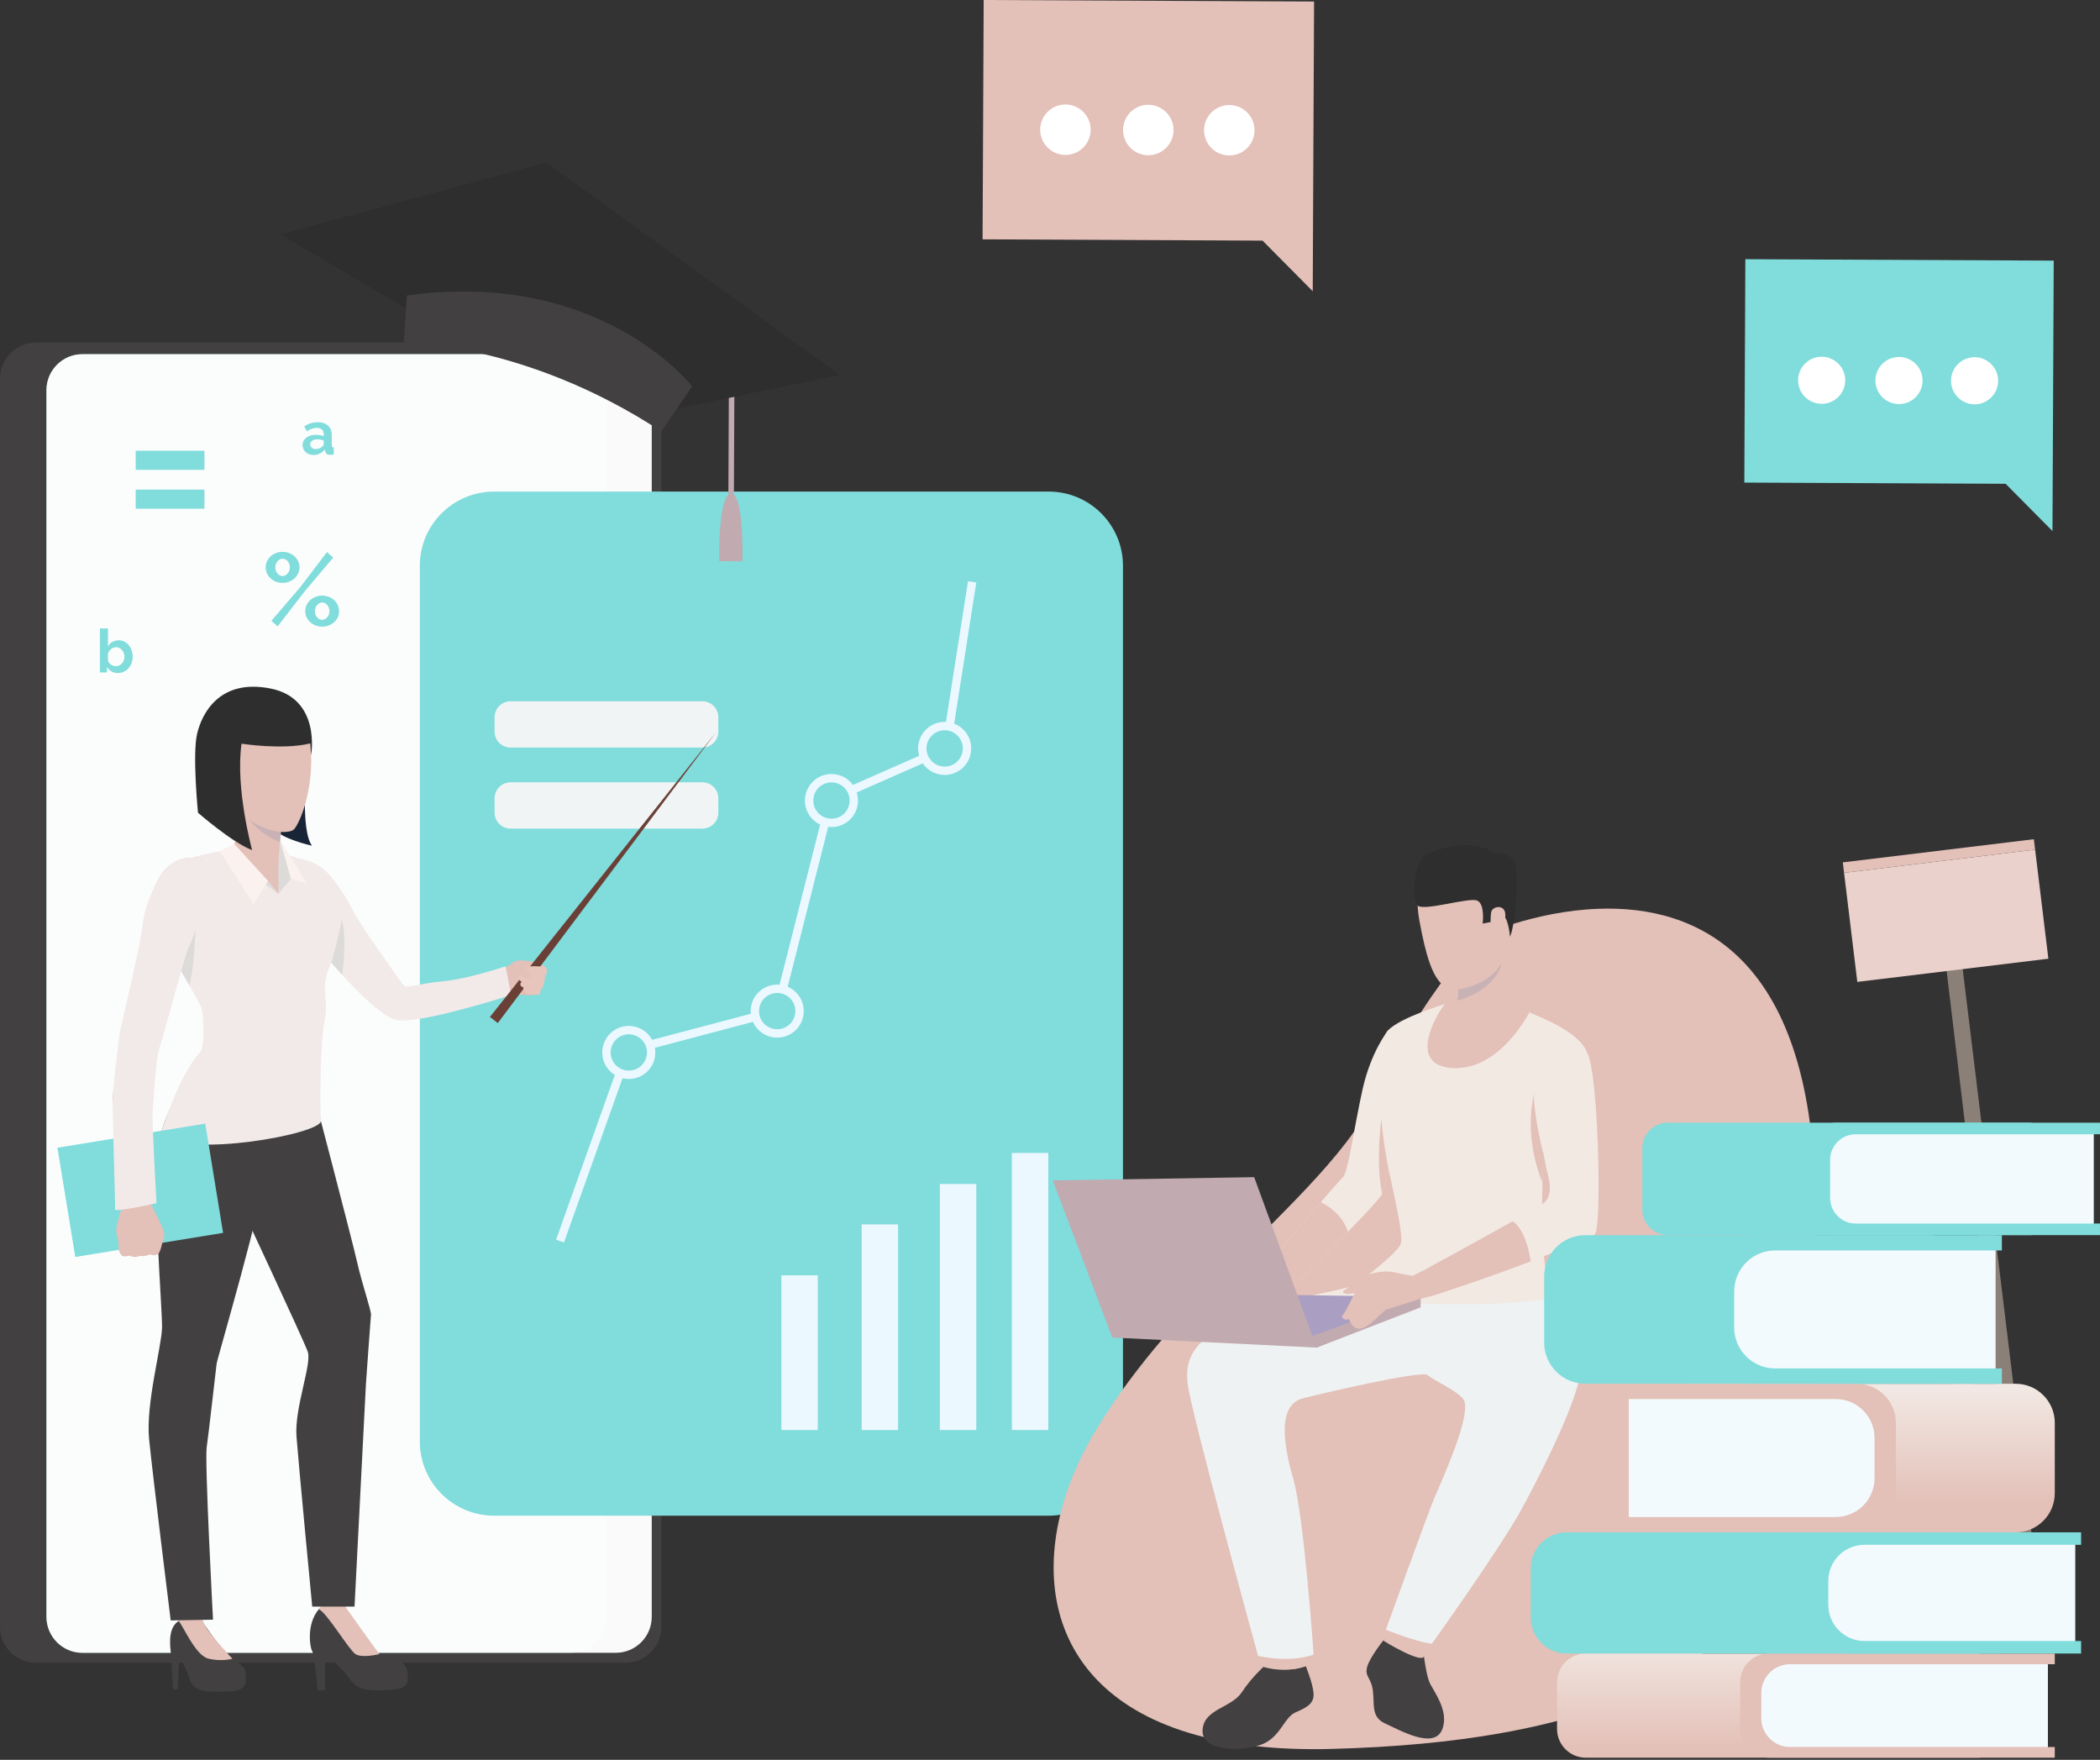 <svg width="327" height="274" viewBox="0 0 327 274" fill="none" xmlns="http://www.w3.org/2000/svg">
<rect x="0" y="0" width="327" height="274" fill="#333333" stroke="none"/>
<path d="M310.358 201.844L298.161 253.376H295.562L309.103 195.443L310.358 201.844Z" fill="#716962"/>
<path d="M302.582 146.725L315.395 253.376H318.131L304.999 145.803L302.582 146.725Z" fill="#8A8077"/>
<path d="M318.81 252.693H314.637V254.674H318.81V252.693Z" fill="#716962"/>
<path d="M299.06 252.693H294.887V254.674H299.06V252.693Z" fill="#716962"/>
<path d="M316.898 132.284L287.146 135.893L289.209 152.877L318.961 149.269L316.898 132.284Z" fill="#EAD1CB"/>
<path d="M316.701 130.661L286.949 134.27L287.146 135.894L316.898 132.285L316.701 130.661Z" fill="#E3C0B8"/>
<path d="M9.101 257.334H85.063C88.157 257.334 90.666 254.827 90.666 251.735L90.666 60.744C90.666 57.652 88.157 55.145 85.063 55.145H9.101C6.006 55.145 3.498 57.652 3.498 60.744L3.498 251.735C3.498 254.827 6.006 257.334 9.101 257.334Z" fill="#B7CACC"/>
<path d="M5.603 258.887H97.389C100.483 258.887 102.992 256.38 102.992 253.287L102.992 58.934C102.992 55.842 100.483 53.335 97.389 53.335H5.603C2.508 53.335 -0 55.842 -0 58.934L-0 253.287C-0 256.38 2.508 258.887 5.603 258.887Z" fill="#424041"/>
<g style="mix-blend-mode:screen" opacity="0.73">
<path d="M88.803 55.148H12.842C9.747 55.148 7.238 57.655 7.238 60.748V251.735C7.238 254.827 9.747 257.334 12.842 257.334H88.803C91.898 257.334 94.407 254.827 94.407 251.735V60.748C94.407 57.655 91.898 55.148 88.803 55.148Z" fill="#81DCDC"/>
</g>
<path style="mix-blend-mode:screen" opacity="0.97" d="M12.838 55.145H95.883C98.976 55.145 101.486 57.654 101.486 60.744V251.737C101.486 254.828 98.975 257.336 95.883 257.336H12.838C9.744 257.336 7.234 254.827 7.234 251.737V60.744C7.234 57.653 9.746 55.145 12.838 55.145Z" fill="url(#paint0_linear_401_3507)"/>
<path d="M44.001 90.755C43.627 90.755 43.282 90.69 42.963 90.564C42.644 90.436 42.367 90.263 42.133 90.045C41.899 89.828 41.712 89.573 41.574 89.279C41.436 88.987 41.367 88.671 41.367 88.33C41.367 87.99 41.436 87.687 41.574 87.389C41.712 87.091 41.899 86.835 42.133 86.624C42.367 86.411 42.644 86.24 42.963 86.113C43.282 85.985 43.629 85.922 44.001 85.922C44.372 85.922 44.706 85.985 45.031 86.113C45.355 86.24 45.635 86.411 45.87 86.624C46.103 86.837 46.29 87.092 46.428 87.389C46.566 87.687 46.636 88.001 46.636 88.33C46.636 88.659 46.566 88.987 46.428 89.279C46.29 89.571 46.103 89.827 45.87 90.045C45.636 90.264 45.355 90.436 45.031 90.564C44.706 90.692 44.362 90.755 44.001 90.755ZM42.259 96.659L46.762 91.41L50.913 85.953L51.888 86.815L47.529 91.969L43.233 97.523L42.259 96.661V96.659ZM44.001 89.686C44.161 89.686 44.306 89.649 44.44 89.574C44.574 89.499 44.693 89.401 44.799 89.279C44.904 89.157 44.988 89.013 45.045 88.849C45.104 88.684 45.134 88.511 45.134 88.33C45.134 87.959 45.022 87.641 44.799 87.382C44.575 87.122 44.309 86.991 44.001 86.991C43.84 86.991 43.695 87.028 43.561 87.103C43.428 87.177 43.309 87.276 43.203 87.398C43.097 87.52 43.013 87.661 42.956 87.821C42.897 87.981 42.868 88.151 42.868 88.332C42.868 88.705 42.979 89.023 43.203 89.289C43.426 89.555 43.692 89.689 44.001 89.689V89.686ZM50.164 97.568C49.791 97.568 49.445 97.505 49.126 97.377C48.807 97.25 48.53 97.079 48.296 96.866C48.062 96.653 47.876 96.401 47.738 96.109C47.599 95.817 47.53 95.499 47.53 95.159C47.53 94.818 47.599 94.502 47.738 94.209C47.876 93.916 48.062 93.661 48.296 93.443C48.53 93.226 48.807 93.053 49.126 92.925C49.445 92.797 49.792 92.734 50.164 92.734C50.536 92.734 50.882 92.799 51.201 92.925C51.52 93.053 51.801 93.226 52.04 93.443C52.28 93.662 52.467 93.916 52.599 94.209C52.731 94.501 52.799 94.818 52.799 95.159C52.799 95.499 52.733 95.815 52.599 96.109C52.465 96.401 52.28 96.653 52.04 96.866C51.801 97.079 51.522 97.25 51.201 97.377C50.882 97.505 50.536 97.568 50.164 97.568ZM50.164 96.499C50.324 96.499 50.469 96.463 50.603 96.388C50.736 96.314 50.856 96.214 50.962 96.093C51.068 95.971 51.151 95.83 51.209 95.67C51.267 95.51 51.297 95.341 51.297 95.159C51.297 94.968 51.264 94.788 51.201 94.624C51.138 94.46 51.054 94.316 50.954 94.194C50.853 94.072 50.734 93.975 50.596 93.906C50.458 93.837 50.314 93.802 50.165 93.802C50.005 93.802 49.86 93.838 49.726 93.913C49.592 93.988 49.473 94.087 49.367 94.209C49.26 94.332 49.178 94.474 49.12 94.639C49.062 94.803 49.032 94.977 49.032 95.157C49.032 95.53 49.144 95.846 49.367 96.107C49.591 96.369 49.857 96.498 50.165 96.498L50.164 96.499Z" fill="#81DCDC"/>
<path d="M21.129 73.153V70.18H31.833V73.153H21.129ZM21.129 79.202V76.23H31.833V79.202H21.129Z" fill="#81DCDC"/>
<path d="M48.792 70.84C48.554 70.84 48.333 70.8 48.125 70.722C47.918 70.644 47.74 70.534 47.59 70.393C47.441 70.252 47.323 70.088 47.238 69.901C47.154 69.713 47.111 69.508 47.111 69.282C47.111 69.056 47.163 68.835 47.267 68.638C47.37 68.442 47.514 68.274 47.699 68.136C47.884 67.998 48.105 67.891 48.362 67.813C48.619 67.735 48.9 67.696 49.207 67.696C49.426 67.696 49.64 67.715 49.85 67.752C50.061 67.788 50.246 67.843 50.409 67.912V67.63C50.409 67.305 50.316 67.054 50.131 66.879C49.946 66.704 49.673 66.616 49.31 66.616C49.047 66.616 48.789 66.663 48.54 66.757C48.288 66.851 48.033 66.989 47.77 67.17L47.385 66.373C48.017 65.954 48.7 65.744 49.432 65.744C50.164 65.744 50.688 65.917 51.079 66.266C51.47 66.612 51.665 67.114 51.665 67.772V69.302C51.665 69.433 51.689 69.527 51.736 69.584C51.783 69.64 51.859 69.672 51.967 69.678V70.749C51.754 70.793 51.57 70.815 51.413 70.815C51.175 70.815 50.991 70.762 50.863 70.655C50.735 70.549 50.654 70.408 50.623 70.232L50.596 69.96C50.377 70.248 50.111 70.467 49.798 70.617C49.485 70.766 49.15 70.841 48.792 70.841V70.84ZM49.15 69.921C49.363 69.921 49.564 69.884 49.755 69.807C49.946 69.733 50.094 69.633 50.2 69.508C50.338 69.402 50.407 69.283 50.407 69.151V68.589C50.258 68.533 50.094 68.487 49.92 68.452C49.745 68.418 49.574 68.401 49.413 68.401C49.086 68.401 48.82 68.474 48.615 68.621C48.407 68.768 48.305 68.954 48.305 69.179C48.305 69.392 48.385 69.568 48.548 69.709C48.712 69.85 48.911 69.921 49.15 69.921Z" fill="#81DCDC"/>
<path d="M18.356 104.79C17.98 104.79 17.645 104.705 17.351 104.536C17.057 104.367 16.825 104.135 16.656 103.842V104.696H15.557V97.846H16.815V100.642C16.989 100.342 17.22 100.109 17.505 99.943C17.79 99.777 18.124 99.695 18.506 99.695C18.825 99.695 19.116 99.763 19.379 99.902C19.642 100.04 19.868 100.223 20.059 100.455C20.25 100.687 20.397 100.959 20.5 101.272C20.605 101.584 20.656 101.913 20.656 102.257C20.656 102.601 20.599 102.946 20.483 103.251C20.366 103.558 20.205 103.825 19.999 104.053C19.792 104.282 19.548 104.461 19.266 104.592C18.984 104.723 18.679 104.789 18.355 104.789L18.356 104.79ZM18.008 103.721C18.209 103.721 18.393 103.681 18.562 103.604C18.731 103.526 18.875 103.42 18.994 103.289C19.113 103.159 19.206 103.004 19.27 102.83C19.336 102.655 19.369 102.467 19.369 102.266C19.369 102.065 19.338 101.875 19.275 101.693C19.211 101.512 19.123 101.352 19.007 101.214C18.891 101.076 18.754 100.968 18.599 100.885C18.441 100.805 18.269 100.764 18.081 100.764C17.799 100.764 17.548 100.856 17.326 101.04C17.104 101.225 16.932 101.451 16.815 101.72V102.893C16.859 103.018 16.923 103.131 17.007 103.231C17.091 103.33 17.186 103.417 17.294 103.489C17.399 103.561 17.515 103.617 17.64 103.658C17.765 103.699 17.887 103.72 18.006 103.72L18.008 103.721Z" fill="#81DCDC"/>
<path d="M76.93 76.539H163.307C169.685 76.539 174.862 81.713 174.862 88.086V224.44C174.862 230.813 169.685 235.986 163.307 235.986H76.928C70.55 235.986 65.373 230.813 65.373 224.44V88.087C65.373 81.714 70.55 76.54 76.928 76.54L76.93 76.539Z" fill="#81DCDC"/>
<path d="M163.233 179.51H157.561V222.652H163.233V179.51Z" fill="#EBF8FF"/>
<path d="M152.024 184.344H146.352V222.65H152.024V184.344Z" fill="#EBF8FF"/>
<path d="M139.846 190.635H134.174V222.653H139.846V190.635Z" fill="#EBF8FF"/>
<path d="M127.342 198.562H121.67V222.651H127.342V198.562Z" fill="#EBF8FF"/>
<path d="M87.818 193.452L86.588 193.014L97.286 163.025L120.484 156.893L128.822 123.978L146.724 116.082L150.733 90.488L152.023 90.691L147.904 116.988L129.932 124.915L121.561 157.958L98.284 164.11L87.818 193.452Z" fill="#EBF8FF"/>
<path d="M123.719 155.222C124.935 156.71 124.715 158.901 123.226 160.117C121.738 161.332 119.545 161.112 118.327 159.625C117.11 158.137 117.331 155.945 118.819 154.729C120.308 153.513 122.502 153.733 123.719 155.221V155.222Z" fill="#81DCDC"/>
<path d="M123.639 160.624C121.874 162.066 119.264 161.804 117.822 160.04C116.379 158.276 116.642 155.668 118.407 154.228C120.172 152.786 122.782 153.049 124.225 154.812C125.668 156.576 125.405 159.184 123.64 160.626L123.639 160.624ZM119.233 155.237C118.025 156.223 117.846 158.008 118.833 159.213C119.821 160.42 121.606 160.599 122.813 159.613C124.021 158.626 124.2 156.842 123.212 155.636C122.225 154.429 120.439 154.25 119.233 155.237Z" fill="#EBF8FF"/>
<path d="M132.163 122.446C133.379 123.933 133.159 126.126 131.67 127.342C130.182 128.558 127.989 128.337 126.772 126.85C125.555 125.362 125.776 123.171 127.265 121.955C128.753 120.739 130.946 120.96 132.163 122.447V122.446Z" fill="#81DCDC"/>
<path d="M132.087 127.843C130.322 129.285 127.712 129.022 126.269 127.258C124.826 125.495 125.089 122.887 126.854 121.445C128.619 120.002 131.229 120.265 132.672 122.029C134.115 123.793 133.852 126.401 132.087 127.843ZM127.682 122.456C126.474 123.443 126.294 125.227 127.282 126.433C128.269 127.64 130.055 127.819 131.263 126.832C132.471 125.846 132.65 124.061 131.663 122.856C130.675 121.649 128.89 121.469 127.682 122.456Z" fill="#EBF8FF"/>
<path d="M149.791 114.324C151.008 115.812 150.788 118.003 149.299 119.219C147.81 120.435 145.618 120.214 144.401 118.727C143.184 117.239 143.405 115.047 144.893 113.832C146.382 112.616 148.576 112.837 149.793 114.324H149.791Z" fill="#81DCDC"/>
<path d="M149.712 119.724C147.947 121.166 145.337 120.903 143.894 119.139C142.451 117.375 142.714 114.767 144.479 113.325C146.244 111.883 148.854 112.146 150.296 113.91C151.739 115.673 151.476 118.281 149.711 119.722L149.712 119.724ZM145.307 114.337C144.099 115.324 143.919 117.108 144.907 118.314C145.894 119.521 147.68 119.7 148.886 118.713C150.094 117.726 150.274 115.942 149.286 114.737C148.299 113.531 146.513 113.35 145.305 114.337H145.307Z" fill="#EBF8FF"/>
<path d="M100.611 161.664C101.828 163.151 101.608 165.342 100.119 166.558C98.63 167.774 96.438 167.554 95.219 166.066C94.003 164.578 94.223 162.386 95.712 161.17C97.201 159.954 99.394 160.175 100.611 161.662V161.664Z" fill="#81DCDC"/>
<path d="M100.531 167.062C98.766 168.504 96.156 168.241 94.713 166.477C93.27 164.714 93.533 162.106 95.298 160.665C97.062 159.223 99.672 159.486 101.114 161.25C102.557 163.013 102.294 165.621 100.529 167.063L100.531 167.062ZM96.125 161.676C94.917 162.662 94.738 164.447 95.725 165.652C96.713 166.859 98.498 167.038 99.705 166.052C100.911 165.065 101.092 163.281 100.104 162.073C99.117 160.866 97.332 160.687 96.124 161.674L96.125 161.676Z" fill="#EBF8FF"/>
<path d="M79.506 121.801H109.361C110.74 121.801 111.859 122.92 111.859 124.297V126.519C111.859 127.896 110.74 129.015 109.361 129.015H79.506C78.126 129.015 77.008 127.896 77.008 126.519V124.299C77.008 122.921 78.128 121.802 79.506 121.802V121.801Z" fill="#F0F4F5"/>
<path d="M79.506 109.182H109.361C110.741 109.182 111.859 110.301 111.859 111.678V113.898C111.859 115.276 110.74 116.395 109.361 116.395H79.506C78.126 116.395 77.008 115.276 77.008 113.898V111.678C77.008 110.299 78.128 109.182 79.506 109.182Z" fill="#F0F4F5"/>
<path d="M47.747 119.215C47.747 119.215 46.736 129.174 48.577 131.673C48.577 131.673 43.701 130.612 42.573 128.935C41.444 127.258 47.746 119.215 47.746 119.215H47.747Z" fill="#182536"/>
<path d="M78.19 151.018C78.19 151.018 79.96 149.83 80.235 149.659C80.511 149.485 81.419 149.515 82.458 149.638C83.498 149.761 84.847 150.394 84.93 150.554C85.01 150.716 85.168 150.841 85.103 151.299C85.038 151.757 84.73 152.11 84.73 152.11C84.73 152.11 84.915 152.713 84.504 153.118C84.504 153.118 84.652 153.694 84.11 154.077C84.11 154.077 84.239 154.643 83.822 154.888C83.822 154.888 82.911 154.861 82.571 154.948C82.232 155.035 80.342 154.85 78.556 154.392C78.556 154.392 76.567 153.964 78.19 151.018Z" fill="#E3C0B8"/>
<path d="M81.2 151.844C81.2 151.844 80.668 152.772 80.386 152.957C80.105 153.142 81.748 154.908 81.748 154.908C81.748 154.908 82.312 152.522 81.201 151.845L81.2 151.844Z" fill="#DDB6AB"/>
<path d="M77.142 151.19C77.142 151.19 78.256 151.067 78.942 150.749C79.63 150.432 78.813 154.212 78.813 154.212C78.813 154.212 77.147 153.064 76.059 153.03C74.972 152.996 77.141 151.19 77.141 151.19H77.142Z" fill="#E3C0B8"/>
<path d="M31.04 251.842C31.04 251.842 34.518 256.925 35.732 258.002C35.732 258.002 38.158 259.261 38.233 260.267C38.376 262.169 38.476 263.287 35.284 263.377C32.092 263.467 30.095 263.367 29.51 261.436C28.925 259.503 27.917 257.988 27.917 257.988L27.673 263.014H26.953C26.953 263.014 26.631 257.976 26.587 257.256C26.541 256.537 26.07 253.773 27.588 252.55C29.106 251.327 31.038 251.842 31.038 251.842H31.04Z" fill="#424041"/>
<path d="M36.191 258.264C36.191 258.264 34.464 258.75 32.413 258.233C30.36 257.716 28.389 252.805 27.79 252.397L27.258 250.416H31.259C31.259 250.416 31.292 251.882 31.938 253.137C32.585 254.393 36.191 258.264 36.191 258.264Z" fill="#E3C0B8"/>
<path d="M53.617 249.944C53.617 249.944 54.139 251.176 55.123 252.459C55.845 253.401 58.09 257.267 59.08 257.536C60.069 257.806 63.127 258.345 63.396 260.051C63.666 261.759 63.8 262.972 60.787 263.107C57.775 263.242 55.797 263.422 54.358 261.31C52.919 259.198 50.627 257.671 50.627 257.671V263.181H49.457C49.457 263.181 48.918 257.446 48.603 257.043C48.289 256.639 47.479 252.235 50.267 249.944C53.054 247.653 53.616 249.944 53.616 249.944H53.617Z" fill="#424041"/>
<path d="M59.081 257.537C59.081 257.537 56.383 258.211 55.35 257.537C54.315 256.863 50.8 250.924 49.635 250.569C49.635 250.569 50.763 248.281 53.619 249.943C53.619 249.943 58.317 256.549 59.081 257.537Z" fill="#E3C0B8"/>
<path d="M29.506 167.432C29.506 167.432 25.701 172.375 24.669 178.237C23.638 184.101 25.279 203.78 25.234 206.677C25.188 209.575 22.675 218.592 23.215 224.051C23.754 229.509 26.58 252.295 26.58 252.295L33.171 252.178C33.171 252.178 31.849 227.591 32.188 225.3C32.526 223.01 33.598 213.26 33.732 212.316C33.867 211.373 41.24 186.422 41.24 182.195C41.24 177.967 38.677 160.535 29.506 167.432Z" fill="#424041"/>
<path d="M48.615 169.363C48.615 169.363 54.865 193.197 55.607 196.5C56.349 199.803 57.834 204.116 57.766 204.722C57.698 205.329 56.98 215.505 56.98 215.505L55.205 250.145H48.618C48.618 250.145 46.505 228.108 46.168 223.66C45.832 219.212 48.596 212.338 47.922 210.451C47.247 208.564 37.063 186.795 37.063 186.795C37.063 186.795 29.352 162.443 48.618 169.363H48.615Z" fill="#424041"/>
<path d="M46.683 133.689C46.683 133.689 49.182 133.924 51.071 135.947C52.959 137.969 54.731 141.192 55.227 142.271C55.722 143.349 62.654 153.342 63.014 153.567C63.374 153.791 66.404 152.996 68.832 152.793C72.794 152.462 78.72 150.446 78.72 150.446L79.6 154.919C79.6 154.919 65.024 159.62 61.66 158.792C57.547 157.778 48.077 145.64 48.077 145.64C48.077 145.64 41.018 137.372 46.684 133.689H46.683Z" fill="#F2EAE9"/>
<path d="M42.32 131.937C42.32 131.937 45.557 133.465 46.681 133.689C47.805 133.914 52.167 139.575 52.931 141.641C53.695 143.707 52.931 146.809 51.357 150.448C49.783 154.086 51.268 155.299 50.547 158.94C49.827 162.579 49.829 172.5 49.964 174.522C50.099 176.544 29.15 180.357 24.969 176.673C24.969 176.673 27.799 167.348 31.151 163.846C31.876 163.088 31.799 158.041 31.305 156.784C30.81 155.526 25.236 146.136 25.236 146.136C25.236 146.136 24.826 136.612 27.26 134.725C29.373 133.084 35.132 132.5 36.167 132.14C37.201 131.78 40.209 131.625 42.322 131.939L42.32 131.937Z" fill="#F2EAE9"/>
<path d="M43.356 139.149L45.324 136.848L43.617 130.787C43.617 130.787 43.044 134.162 43.358 139.149H43.356Z" fill="#DDDBD9"/>
<path d="M31.024 133.69C31.024 133.69 26.943 132.521 24.605 137.014C22.267 141.508 22.852 143.934 22.313 145.956C21.773 147.978 19.615 161.501 19.48 162.086C19.344 162.67 17.277 169.544 17.546 171.656C17.816 173.767 19.748 189.762 19.659 190.301C19.569 190.84 23.39 189.784 23.39 189.784C23.39 189.784 23.233 173.452 23.368 172.104C23.503 170.755 23.638 163.679 24.649 161.859C25.66 160.04 28.157 148.919 28.696 147.774C29.236 146.628 34.463 135.149 31.023 133.688L31.024 133.69Z" fill="#E3C0B8"/>
<path d="M43.866 128.203C43.866 128.203 43.221 134.137 43.355 136.07C43.355 136.07 39.991 139.439 36.166 132.137C36.166 132.137 37.777 129.128 36.564 125.028C35.352 120.928 43.866 128.203 43.866 128.203Z" fill="#E3C0B8"/>
<path d="M43.353 136.072V139.149L39.738 135.947L43.353 136.072Z" fill="#E3C0B8"/>
<path d="M43.356 139.148L41.748 137.16L36.334 131.768L34.305 132.669L43.356 139.148Z" fill="#DDDBD9"/>
<path d="M45.324 136.848L47.802 137.532L43.615 130.787L45.324 136.848Z" fill="#FBF1EE"/>
<path d="M41.748 137.161L39.485 140.787L34.223 132.54L36.475 131.395L41.748 137.161Z" fill="#FBF1EE"/>
<path d="M53.285 151.79C53.285 151.79 54.094 146.408 53.233 143.135C53.233 143.135 52.757 145.775 51.598 149.89L53.285 151.79Z" fill="#DDDBD9"/>
<path d="M28.137 151.076C28.137 151.076 30.376 143.677 30.509 143.271C30.509 143.271 30.356 150.072 29.497 153.438C29.497 153.438 28.673 152.002 28.137 151.076Z" fill="#DDDBD9"/>
<path d="M111.512 113.99L76.287 158.34L77.516 159.287L111.512 113.99Z" fill="#6A4036"/>
<path d="M84.657 150.512C84.657 150.512 82.014 150.264 81.921 150.684C81.829 151.104 82.05 151.316 82.05 151.316L80.916 151.706C80.916 151.706 80.311 152.389 81.232 152.849C81.232 152.849 80.6 153.427 81.543 153.765C81.543 153.765 81.298 154.333 81.707 154.565C82.115 154.799 83.823 154.888 83.823 154.888C83.823 154.888 84.243 154.769 84.162 154.101C84.162 154.101 84.744 153.762 84.597 153.139C84.597 153.139 84.976 152.799 84.81 152.128C84.81 152.128 85.545 151.289 84.931 150.553C84.931 150.553 84.77 150.52 84.659 150.511L84.657 150.512Z" fill="#E7C5BC"/>
<path d="M80.319 149.66C80.319 149.66 81.856 150.638 82.46 151.541C82.597 151.745 82.692 151.968 82.554 152.171C82.416 152.375 81.946 152.434 81.258 152.043C80.57 151.652 79.504 151.463 79.504 151.463C79.504 151.463 78.914 150.855 80.319 149.658V149.66Z" fill="#E3C0B8"/>
<path d="M41.139 108.006C41.139 108.006 47.097 107.852 48.194 114.902C49.29 121.952 46.755 128.148 45.762 129.14C44.768 130.133 38.809 129.38 37.404 125.717C36 122.055 33.945 119.385 34.254 116.237C34.562 113.088 33.809 107.886 41.139 108.006Z" fill="#E3C0B8"/>
<path d="M48.448 117.57C48.448 117.57 50.044 108.775 42.132 107.201C34.22 105.627 31.445 111.034 30.691 114.251C29.937 117.469 30.829 126.538 30.829 126.538C30.829 126.538 36.104 131.158 39.254 132.356C39.254 132.356 36.617 122.704 37.61 115.79C37.61 115.79 44.039 116.799 48.308 115.746C48.308 115.746 48.436 117.19 48.448 117.567V117.57Z" fill="#2E2E2E"/>
<path d="M43.732 129.527C43.732 129.527 41.661 129.514 38.846 127.686C38.846 127.686 40.828 130.172 43.588 131.081C43.588 131.081 43.752 129.844 43.73 129.527H43.732Z" fill="#C9B2B5"/>
<path d="M31.96 174.943L8.943 178.697L11.722 195.708L34.739 191.954L31.96 174.943Z" fill="#81DCDC"/>
<path d="M18.864 195.407C18.864 195.407 18.503 194.821 18.47 194.488C18.47 194.488 18.457 193.877 18.422 193.444C18.41 193.306 18.397 193.187 18.381 193.111C18.312 192.792 18.063 192.112 18.112 191.298C18.16 190.486 19.271 187.035 19.271 187.035L21.308 187.106L23.224 186.9C23.224 186.9 25.54 191.318 25.583 192.08C25.587 192.155 25.587 192.228 25.583 192.297C25.556 192.946 25.264 193.417 25.211 193.757C25.191 193.882 24.907 195.103 24.572 195.272C24.106 195.506 23.689 195.479 23.38 195.3C23.38 195.3 22.448 195.717 21.784 195.537C21.784 195.537 20.936 195.949 20.175 195.49C20.175 195.49 19.268 195.811 18.864 195.41V195.407Z" fill="#E3C0B8"/>
<path d="M31.025 133.69C31.025 133.69 26.944 132.521 24.606 137.014C22.268 141.508 22.28 143.424 21.967 145.618C21.672 147.69 18.821 159.996 18.685 160.579C18.55 161.163 17.613 168.855 17.547 171.654C17.497 173.782 17.996 187.738 17.907 188.277C17.817 188.816 24.364 187.333 24.364 187.333C24.364 187.333 23.639 174.462 23.774 173.114C23.91 171.766 24.196 165.048 24.856 163.072C25.63 160.752 28.687 149.065 29.226 147.919C29.766 146.774 34.464 135.149 31.025 133.688V133.69Z" fill="#F2EAE9"/>
<path d="M113.513 56.119L113.416 77.518L114.277 77.522L114.374 56.123L113.513 56.119Z" fill="#C1AAB0"/>
<path d="M113.829 76.842V76.838C113.829 76.838 113.838 76.839 113.843 76.841C113.847 76.841 113.851 76.839 113.856 76.839V76.844C115.885 76.948 115.603 87.386 115.603 87.386L113.807 87.379H113.781L111.985 87.37C111.985 87.37 111.797 76.929 113.828 76.844L113.829 76.842Z" fill="#C1AAB0"/>
<path d="M63.414 48.176L43.69 36.496L85.078 25.293L130.793 58.389L105.861 63.531L63.414 48.176Z" fill="#2E2E2E"/>
<path d="M62.877 53.336C62.877 53.336 81.809 53.283 102.992 67.176L107.78 60.152C107.78 60.152 93.584 41.796 63.355 46.006L62.878 53.336H62.877Z" fill="#424041"/>
<path d="M282.675 188.542C282.656 234.25 281.376 243.197 269.888 253.438C265.39 257.449 257.118 265.781 233.248 269.928C226.083 271.173 217.514 272.042 207.221 272.304C203.022 272.411 199.167 272.258 195.64 271.875C192.683 271.555 189.957 271.072 187.453 270.446C161.221 263.878 159.26 241.417 170.734 222.522C173.773 217.519 177.244 212.92 180.886 208.63C186.505 202.008 192.529 196.125 197.985 190.633C203.014 185.572 207.559 180.845 210.864 176.177C212.259 174.211 213.432 172.255 214.327 170.289C214.54 169.823 214.754 169.362 214.969 168.907C215.676 167.421 216.402 165.993 217.135 164.628C218.512 162.062 219.915 159.717 221.269 157.62C222.347 155.943 223.395 154.425 224.371 153.078C227.721 148.451 230.209 145.853 230.209 145.853C230.209 145.853 230.521 145.708 231.094 145.47C231.398 145.342 231.78 145.189 232.229 145.017C232.409 144.948 232.599 144.876 232.8 144.802C232.999 144.728 233.209 144.652 233.429 144.574C233.63 144.503 233.839 144.43 234.057 144.357C234.311 144.27 234.575 144.182 234.852 144.092C235.013 144.039 235.178 143.987 235.347 143.934C235.447 143.903 235.547 143.871 235.65 143.84C235.688 143.828 235.726 143.816 235.766 143.805C239.171 142.762 243.844 141.674 248.927 141.493C264.003 140.956 282.694 148.385 282.676 188.542H282.675Z" fill="#E3C0B8"/>
<path d="M221.65 257.352C221.65 257.352 222.026 260.417 222.525 261.768C223.023 263.119 225.728 266.24 224.585 269.235C223.346 272.485 217.937 269.353 215.731 268.362C213.525 267.37 214.028 265.571 213.793 263.369C213.557 261.165 212.48 261.106 212.878 259.557C213.275 258.007 215.688 255.041 215.688 255.041L221.652 257.354L221.65 257.352Z" fill="#424041"/>
<path d="M216.728 253.438C216.728 253.438 215.343 255.373 215.382 255.427C215.42 255.48 221.313 259.065 221.723 257.902C222.049 256.978 222.186 255.64 222.186 255.64L216.729 253.438H216.728Z" fill="#E3C0B8"/>
<path d="M196.753 259.52C196.753 259.52 194.955 261.094 193.34 263.515C191.725 265.935 187.44 266.062 187.258 269.365C187.076 272.668 193.085 272.77 196.24 271.694C199.395 270.619 199.872 267.393 201.78 266.587C203.687 265.78 204.678 265.127 204.532 263.553C204.385 261.978 203.33 259.422 203.33 259.422C203.33 259.422 202.144 259.799 201.448 259.877C200.751 259.955 198.406 259.981 196.754 259.52H196.753Z" fill="#424041"/>
<path d="M218.381 170.033C218.381 170.033 217.171 177.219 216.197 181.965C215.802 183.891 215.445 185.415 215.223 185.894C214.944 186.497 212.675 188.933 209.896 191.791C205.021 196.806 198.582 203.119 198.582 203.119L196.064 198.343C196.064 198.343 201.785 191.643 205.662 187.171C207.456 185.102 208.857 183.51 209.114 183.281C209.925 182.556 210.866 175.415 212.188 169.532C213.511 163.648 216.162 160.396 216.162 160.396L218.381 170.033Z" fill="#F2E9E3"/>
<path d="M209.896 191.79C205.021 196.805 198.582 203.118 198.582 203.118L196.064 198.342C196.064 198.342 201.785 191.641 205.662 187.17C206.851 187.753 209.033 189.142 209.896 191.79Z" fill="#E3C0B8"/>
<path d="M197.036 257.32L196.754 259.52C196.754 259.52 199.883 260.624 203.33 259.422L203.401 257.466L197.038 257.32H197.036Z" fill="#E3C0B8"/>
<path d="M241.449 202.146C241.629 202.786 208.311 202.146 208.311 202.146C208.311 202.146 217.527 195.442 218.124 193.652C218.721 191.86 215.777 181.117 215.394 177.621C215.087 174.823 214.317 162.306 216.162 160.395C218.092 158.397 225.037 156.303 225.037 156.303L235.163 156.679C235.163 156.679 236.834 157.028 238.029 157.582C239.224 158.135 246.056 160.567 247.165 163.978C248.275 167.39 240.348 178.356 240.348 178.356C240.348 178.356 240.332 178.85 240.308 179.657C240.277 180.735 240.232 182.371 240.191 184.147C240.138 186.446 240.091 188.978 240.091 190.828C240.091 195.176 241.268 201.508 241.447 202.147L241.449 202.146Z" fill="#F2E9E3"/>
<path d="M241.449 202.146C241.449 202.146 245.981 208.797 246.044 213.338C246.109 217.878 238.002 233.087 236.776 235.263C233.089 241.804 222.974 255.912 222.974 255.912C222.974 255.912 221.231 255.868 215.791 253.757C215.791 253.757 222.519 235.122 223.372 233.187C226.989 224.983 229.008 219.162 227.793 217.755C226.577 216.348 223.262 214.937 222.301 214.106C221.341 213.274 204.617 217.263 202.865 217.718C198.327 218.894 200.396 226.783 201.4 230.321C203.08 236.239 204.548 257.609 204.548 257.609C204.548 257.609 201.316 258.985 195.902 257.822C195.902 257.822 185.272 219.235 184.931 215.398C184.59 211.561 184.422 205.233 210.618 200.424L241.451 202.148L241.449 202.146Z" fill="#EEF2F3"/>
<path d="M227.814 134.316C227.814 134.316 219.023 132.335 221.03 143.389C223.038 154.444 225.152 155.313 230.456 153.026C235.76 150.738 235.285 143.655 235.551 140.182C235.818 136.709 230.616 134.438 227.812 134.317L227.814 134.316Z" fill="#E3C0B8"/>
<path d="M225.491 159.138C225.491 159.138 229.384 163.263 235.537 159.514C235.537 159.514 234.161 150.575 234.884 146.221C235.609 141.867 226.856 152.968 226.856 152.968C226.971 153.028 227.047 153.443 227.065 154.035C227.08 154.536 227.053 155.163 226.972 155.806C226.792 157.254 226.341 158.781 225.488 159.138H225.491Z" fill="#E3C0B8"/>
<path d="M235.125 145.854C235.125 145.854 234.899 142.37 233.624 142.262C232.352 142.153 232.155 143.556 232.155 143.556L230.869 143.798C230.869 143.798 231.275 140.745 230.005 140.212C228.734 139.679 221.768 141.892 220.748 140.996C219.729 140.1 220.208 133.908 222.053 133.06C223.899 132.213 228.995 130.314 232.73 132.84C232.73 132.84 235.641 132.508 236.071 134.856C236.503 137.203 235.915 144.109 235.123 145.854H235.125Z" fill="#2E2E2E"/>
<path d="M226.974 155.805C233.323 153.849 233.8 150.029 233.806 149.971C231.716 153.56 227.065 154.034 227.065 154.034C227.08 154.535 227.053 155.162 226.973 155.805H226.974Z" fill="#C9B2B5"/>
<path d="M238.134 157.629C238.134 157.629 233.486 166.876 225.976 166.28C218.467 165.683 224.696 156.388 225.037 156.303C225.412 156.209 232.739 154.383 238.134 157.63V157.629Z" fill="#E3C0B8"/>
<path d="M204.498 201.678C204.498 201.678 227.508 204.512 241.448 202.146L214.811 198.82C214.811 198.82 214.654 199.499 204.498 201.678Z" fill="#F2E9E3"/>
<path d="M221.71 197.773L219.996 198.641C219.996 198.641 220.387 201.362 221.325 202.186L223.248 201.696C223.248 201.696 222.847 198.712 221.71 197.773Z" fill="#E3C0B8"/>
<path d="M248.334 192.203C247.992 192.6 243.468 194.418 238.357 196.385C231.376 199.073 223.502 201.615 223.502 201.615L221.709 197.775C221.709 197.775 229.956 193.297 235.528 190.156C238.16 188.673 240.196 187.488 240.484 187.213C241.38 186.36 241.612 184.993 240.953 182.608C240.294 180.223 238.776 169.263 238.606 167.984C238.435 166.705 239.032 163.293 242.233 163.123C245.433 162.953 247.061 163.856 247.061 163.856C247.061 163.856 247.865 164.189 248.462 171.95C249.06 179.709 249.145 191.265 248.334 192.203Z" fill="#F2E9E3"/>
<path d="M240.311 179.658C240.281 180.736 240.235 182.372 240.194 184.147C237.071 176.496 238.874 170.392 238.905 170.289C238.567 172.365 240.286 179.555 240.31 179.658H240.311Z" fill="#E3C0B8"/>
<path d="M216.197 181.963C215.801 183.888 215.444 185.412 215.222 185.891C214.156 180.732 215.115 174.127 215.115 174.127C215.261 177.283 216.197 181.963 216.197 181.963Z" fill="#E3C0B8"/>
<path d="M238.357 196.384C231.376 199.071 223.248 201.695 223.248 201.695L221.709 197.773C221.709 197.773 229.956 193.295 235.528 190.154C235.528 190.154 237.556 191.141 238.359 196.382L238.357 196.384Z" fill="#E3C0B8"/>
<path d="M221.21 201.925L188.506 201.443L205.018 209.821L221.21 201.925Z" fill="#AA9FC3"/>
<path d="M205.02 209.82L221.213 203.552V201.924L203.74 208.222L205.02 209.82Z" fill="#C1AAB0"/>
<path d="M220.365 198.701C220.365 198.701 218.322 198.384 216.91 198.055C215.817 197.801 213.101 198.151 212.409 198.853C211.717 199.553 209.517 204.436 209.1 204.734C208.684 205.032 209.313 205.721 210.045 205.376C210.045 205.376 210.716 207.512 212.372 206.712C214.028 205.912 215.153 204.166 216.021 203.859C216.888 203.55 221.94 202 221.94 202C221.94 202 221.669 198.183 220.368 198.703L220.365 198.701Z" fill="#E3C0B8"/>
<path d="M212.906 198.533C212.906 198.533 211.594 199.166 211.252 199.45C210.909 199.731 209.521 200.771 209.184 201.015C208.847 201.259 209.691 201.955 212.174 200.88C214.657 199.805 212.908 198.533 212.908 198.533H212.906Z" fill="#E3C0B8"/>
<path d="M205.02 209.819L195.292 183.279L163.932 183.79L173.203 208.248L205.02 209.819Z" fill="#C1AAB0"/>
<path d="M232.185 142.08C232.301 141.105 234.231 140.747 234.385 142.209C234.541 143.672 233.509 146.237 232.776 145.985C232.044 145.732 232.025 143.424 232.184 142.079L232.185 142.08Z" fill="#E3C0B8"/>
<path d="M153.172 0L204.621 0.236L204.448 37.499L204.414 45.349L196.595 37.465L153 37.263L153.172 0Z" fill="#E3C0B8"/>
<path d="M174.875 20.23C174.868 22.399 176.622 24.162 178.793 24.169C180.964 24.177 182.728 22.424 182.736 20.254C182.743 18.085 180.988 16.322 178.818 16.314C176.647 16.307 174.882 18.06 174.875 20.23Z" fill="white"/>
<path d="M161.973 20.185C161.965 22.354 163.72 24.117 165.891 24.124C168.062 24.132 169.826 22.379 169.833 20.209C169.841 18.04 168.086 16.277 165.915 16.27C163.744 16.262 161.98 18.015 161.973 20.185Z" fill="white"/>
<path d="M187.488 20.267C187.481 22.436 189.235 24.199 191.406 24.206C193.577 24.214 195.341 22.461 195.349 20.291C195.356 18.122 193.602 16.359 191.431 16.352C189.26 16.344 187.496 18.097 187.488 20.267Z" fill="white"/>
<path d="M271.776 40.357L319.795 40.578L319.634 75.356L319.599 82.683L312.304 75.324L271.615 75.136L271.776 40.357Z" fill="#81DCDC"/>
<path d="M292.033 59.236C292.026 61.261 293.664 62.906 295.69 62.913C297.716 62.92 299.363 61.284 299.37 59.259C299.377 57.234 297.739 55.589 295.713 55.582C293.687 55.575 292.04 57.212 292.033 59.236Z" fill="white"/>
<path d="M279.99 59.197C279.983 61.222 281.621 62.867 283.647 62.874C285.673 62.881 287.32 61.245 287.327 59.22C287.334 57.195 285.696 55.55 283.67 55.543C281.644 55.536 279.997 57.172 279.99 59.197Z" fill="white"/>
<path d="M303.803 59.273C303.796 61.298 305.433 62.944 307.46 62.95C309.486 62.957 311.132 61.321 311.139 59.296C311.146 57.272 309.509 55.626 307.483 55.619C305.456 55.612 303.81 57.249 303.803 59.273Z" fill="white"/>
<path d="M246.934 257.445H308.338V273.668H246.934C244.461 273.668 242.453 271.662 242.453 269.19V261.923C242.453 259.451 244.461 257.445 246.934 257.445Z" fill="url(#paint1_linear_401_3507)"/>
<path d="M318.88 259.116V271.999H319.957V273.669H275.449C272.975 273.669 270.969 271.665 270.969 269.192V261.923C270.969 259.45 272.975 257.445 275.449 257.445H319.957V259.115H318.88V259.116Z" fill="#E3C0B8"/>
<path d="M278.738 259.115H318.883V271.998H278.738C276.265 271.998 274.258 269.992 274.258 267.521V263.593C274.258 261.121 276.265 259.115 278.738 259.115Z" fill="#F3FAFE"/>
<path d="M243.984 238.58H311.206V257.447H243.985C240.879 257.447 238.355 254.926 238.355 251.821V244.206C238.355 241.101 240.879 238.58 243.985 238.58H243.984Z" fill="url(#paint2_linear_401_3507)"/>
<path d="M323.128 240.523V255.506H324.056V257.447H287.495C284.385 257.447 281.865 254.929 281.865 251.821V244.206C281.865 241.099 284.385 238.58 287.495 238.58H324.056V240.521H323.128V240.523Z" fill="#81DCDC"/>
<path d="M290.323 240.518H323.126V255.5H290.323C287.217 255.5 284.693 252.979 284.693 249.875V246.143C284.693 243.039 287.217 240.518 290.323 240.518Z" fill="#F3FAFE"/>
<path d="M313.866 238.576H262.775V215.446H313.866C317.229 215.446 319.959 218.175 319.959 221.534V232.488C319.959 235.848 317.229 238.576 313.866 238.576Z" fill="url(#paint3_linear_401_3507)"/>
<path d="M253.624 217.827V236.196H252.689V238.577H289.116C292.482 238.577 295.209 235.851 295.209 232.488V221.534C295.209 218.171 292.482 215.445 289.116 215.445H252.689V217.826H253.624V217.827Z" fill="#E3C0B8"/>
<path d="M285.837 236.195H253.624V217.826H285.837C289.178 217.826 291.893 220.538 291.893 223.878V230.144C291.893 233.483 289.178 236.195 285.837 236.195Z" fill="#F3FAFE"/>
<path d="M246.859 192.31H301.033V215.44H246.859C243.323 215.44 240.453 212.572 240.453 209.039V198.71C240.453 195.177 243.323 192.309 246.859 192.309V192.31Z" fill="url(#paint4_linear_401_3507)"/>
<path d="M310.729 194.692V213.062H311.72V215.442H273.081C269.544 215.442 266.676 212.577 266.676 209.041V198.712C266.676 195.177 269.543 192.311 273.081 192.311H311.72V194.691H310.729V194.692Z" fill="#81DCDC"/>
<path d="M276.415 194.689H310.727V213.059H276.415C272.894 213.059 270.037 210.202 270.037 206.685V201.064C270.037 197.546 272.895 194.691 276.415 194.691V194.689Z" fill="#F3FAFE"/>
<path d="M259.708 174.799H316.313V192.303H259.708C257.514 192.303 255.732 190.523 255.732 188.331V178.773C255.732 176.58 257.514 174.8 259.708 174.8V174.799Z" fill="url(#paint5_linear_401_3507)"/>
<path d="M326.009 176.601V190.501H326.999V192.303H285.93C283.735 192.303 281.955 190.525 281.955 188.331V178.771C281.955 176.577 283.735 174.799 285.93 174.799H326.999V176.601H326.009Z" fill="#81DCDC"/>
<path d="M288.954 176.602H326.009V190.502H288.954C286.76 190.502 284.979 188.722 284.979 186.53V180.574C284.979 178.381 286.76 176.602 288.954 176.602Z" fill="#F3FAFE"/>
<defs>
<linearGradient id="paint0_linear_401_3507" x1="54.361" y1="68.731" x2="54.361" y2="325.393" gradientUnits="userSpaceOnUse">
<stop stop-color="white"/>
<stop offset="1" stop-color="white"/>
</linearGradient>
<linearGradient id="paint1_linear_401_3507" x1="275.396" y1="272.228" x2="275.396" y2="254.83" gradientUnits="userSpaceOnUse">
<stop stop-color="#E3C0B8"/>
<stop offset="1" stop-color="#F2E8E3"/>
</linearGradient>
<linearGradient id="paint2_linear_401_3507" x1="274.779" y1="233.001" x2="274.779" y2="257.086" gradientUnits="userSpaceOnUse">
<stop stop-color="#81DCDC"/>
<stop offset="1" stop-color="#81DCDC"/>
</linearGradient>
<linearGradient id="paint3_linear_401_3507" x1="291.368" y1="234.156" x2="291.368" y2="216.148" gradientUnits="userSpaceOnUse">
<stop stop-color="#E3C0B8"/>
<stop offset="1" stop-color="#F2E8E3"/>
</linearGradient>
<linearGradient id="paint4_linear_401_3507" x1="270.745" y1="185.743" x2="270.745" y2="205.971" gradientUnits="userSpaceOnUse">
<stop stop-color="#81DCDC"/>
<stop offset="1" stop-color="#81DCDC"/>
</linearGradient>
<linearGradient id="paint5_linear_401_3507" x1="286.021" y1="175.767" x2="286.021" y2="191.946" gradientUnits="userSpaceOnUse">
<stop stop-color="#81DCDC"/>
<stop offset="1" stop-color="#81DCDC"/>
</linearGradient>
</defs>
</svg>
